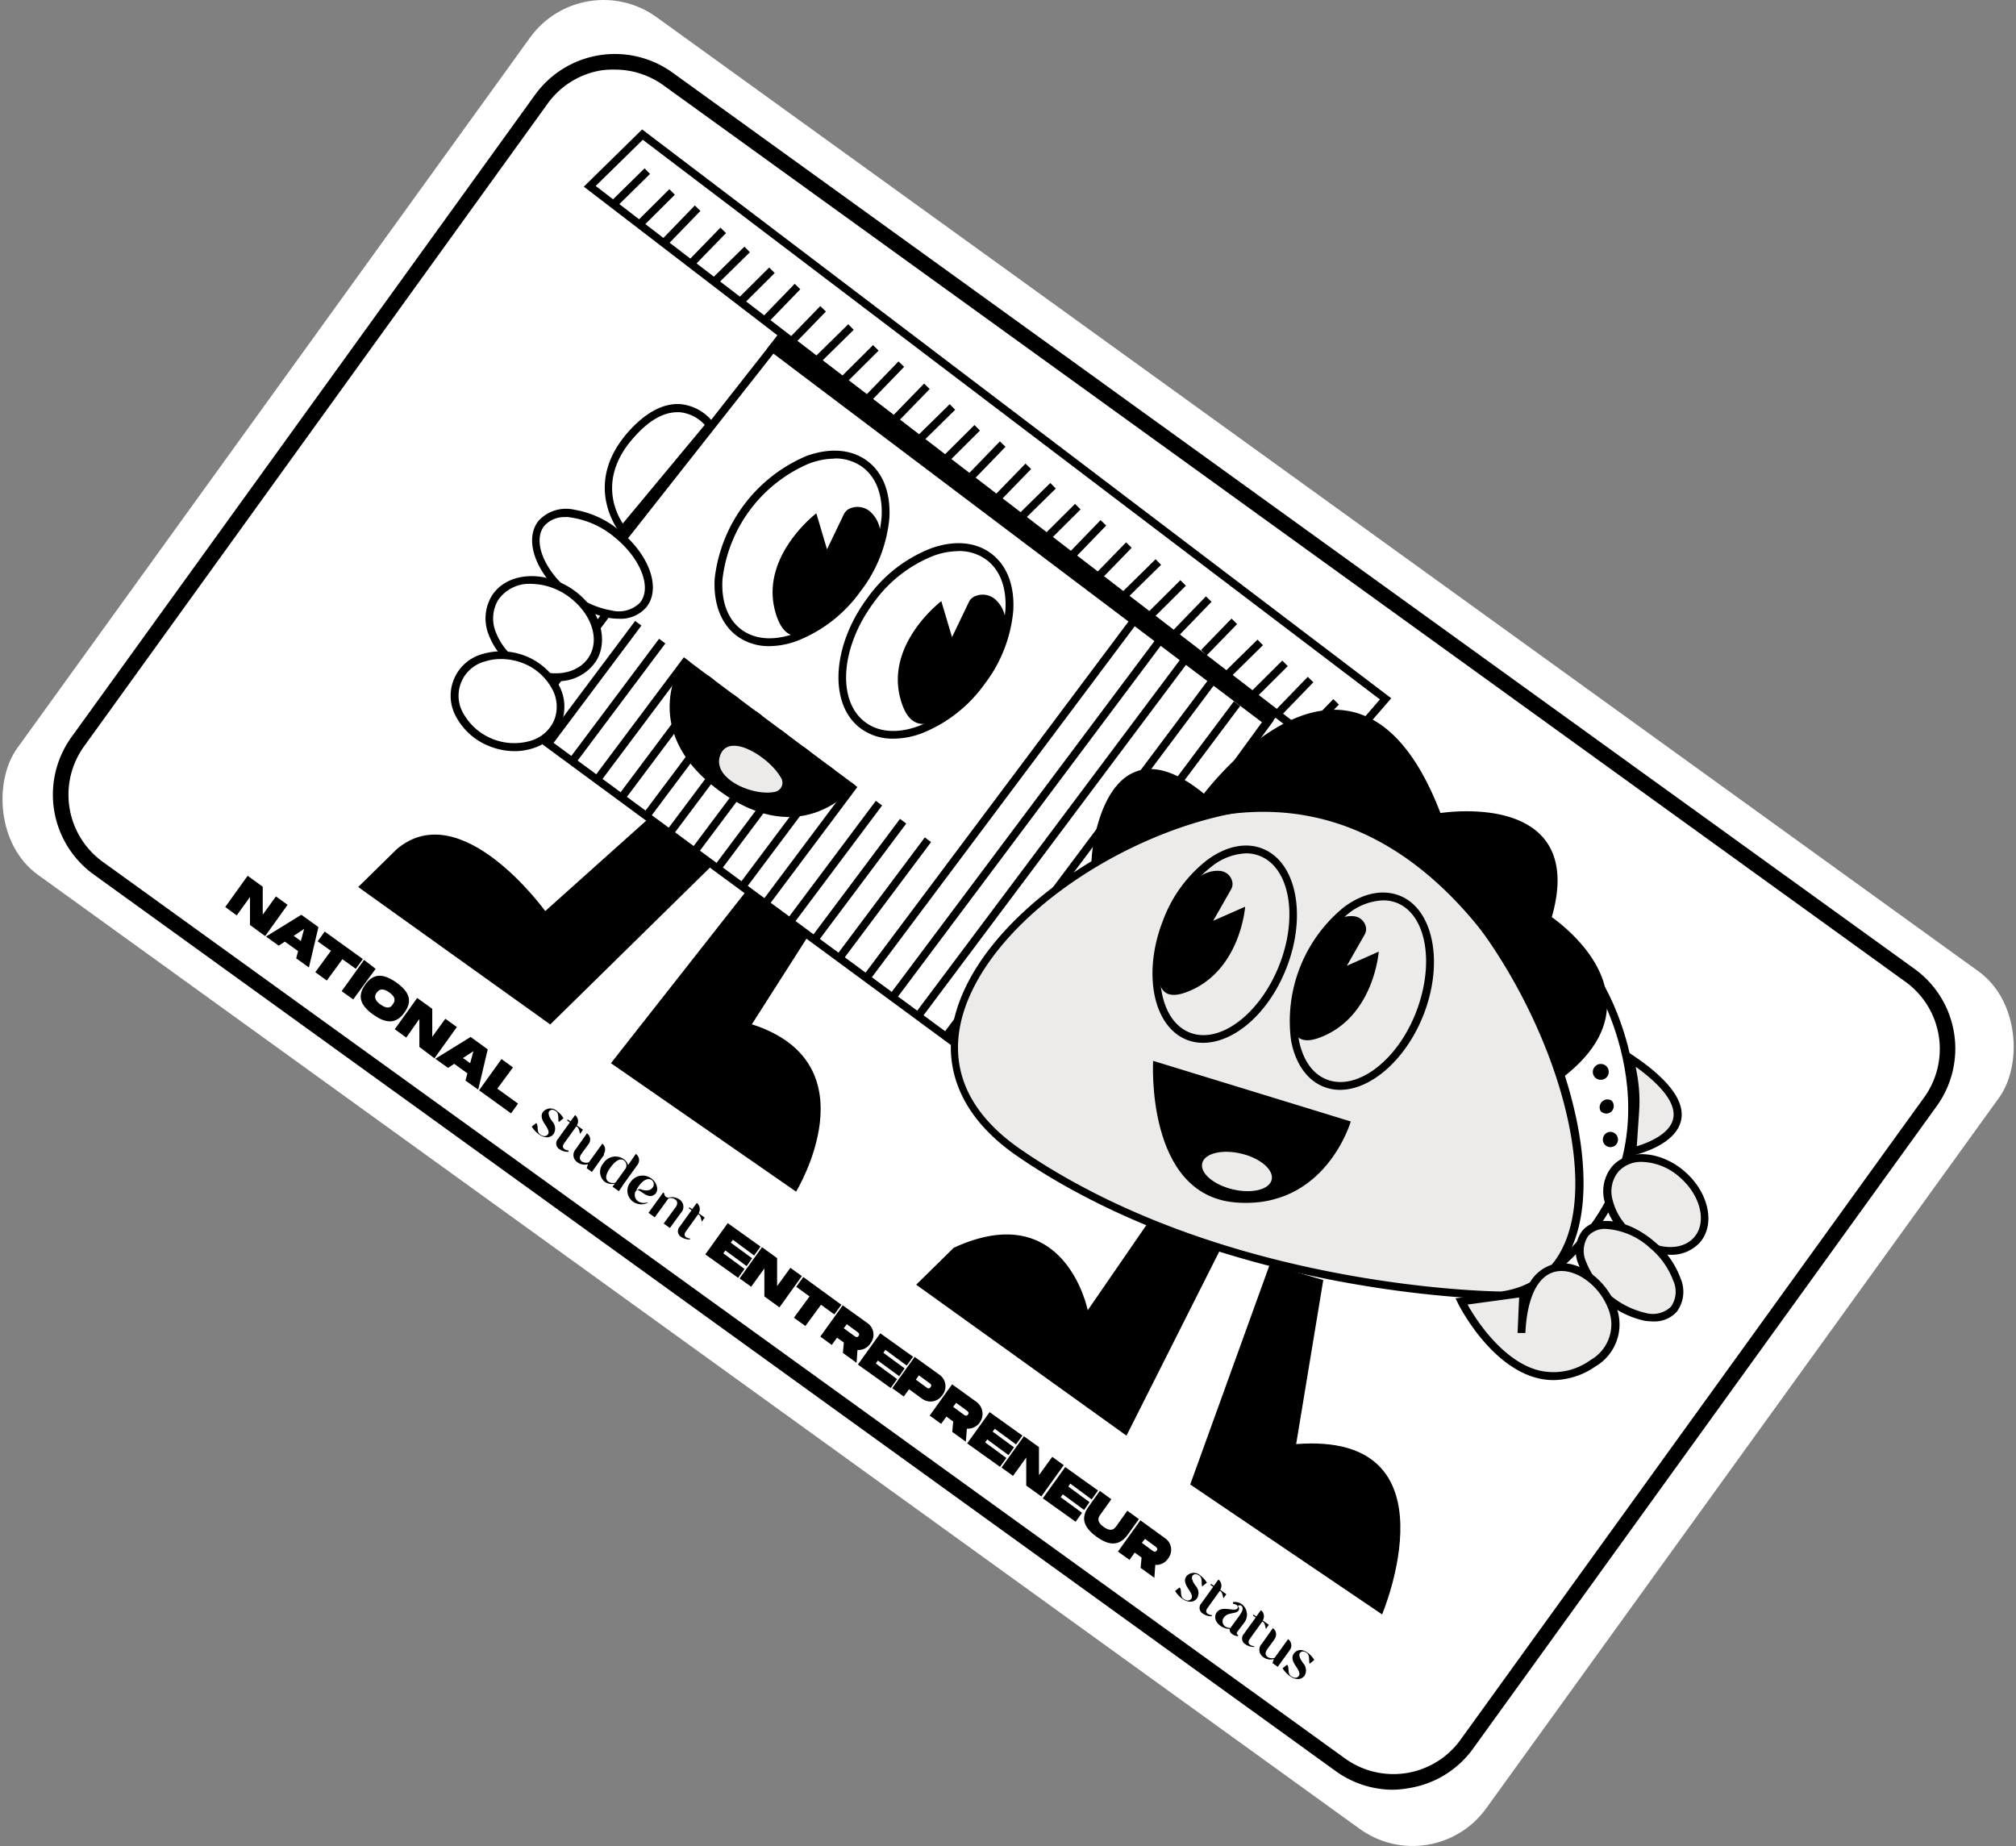 <svg xmlns="http://www.w3.org/2000/svg" viewBox="0 0 258.05 236.27"><rect x="0" y="0" width="258.05" height="236.27" fill="#808080" stroke="none"/><defs><style>.cls-1{fill:#fff;}.cls-2{fill:#edebea;}</style></defs><g id="Calque_2" data-name="Calque 2"><g id="Etiquette_3" data-name="Etiquette 3"><rect id="Rectangle" class="cls-1" x="13.09" y="50.46" width="231.88" height="135.35" rx="11.6" transform="translate(93.55 -53.17) rotate(35.82)"/><path d="M36.81,115.81l-2.87,4L32,118.39l0-3.58-1.7,2.35-1.47-1.07,2.87-4,1.93,1.4,0,3.58,1.69-2.34Z"/><path d="M38.16,121.74l-1.7-1.22-.78.52-1.63-1.17,4.52-2.79,2.19,1.58-1.22,5.17-1.63-1.18Zm.35-1.3.42-1.55-1.34.89Z"/><path d="M45.54,124l-1.71-1.23-2,2.73-1.47-1.07,2-2.73-1.7-1.22.9-1.25,4.89,3.52Z"/><path d="M45.21,127.92l-1.48-1.06,2.87-4L48.08,124Z"/><path d="M46.76,126c1-1.38,2.22-1.5,4-.23s2,2.46,1,3.84-2.24,1.5-4,.24S45.76,127.4,46.76,126Zm3.52,2.54c.3-.41.43-.89-.45-1.52s-1.29-.37-1.59,0-.43.91.44,1.53S50,129,50.28,128.55Z"/><path d="M58.48,131.45l-2.87,4L53.68,134l0-3.58L52,132.8l-1.47-1.07,2.87-4,1.93,1.39,0,3.58L57,130.39Z"/><path d="M59.83,137.38l-1.69-1.22-.79.52-1.63-1.17,4.52-2.79,2.19,1.59-1.22,5.16-1.63-1.17Zm.35-1.3.42-1.54-1.34.88Z"/><path d="M66.31,141.25l-.9,1.25-4.09-2.95,2.87-4,1.47,1.07-2,2.72Z"/><path d="M70.88,145.11c-.36.51-1.08.66-1.89.08a3.54,3.54,0,0,1-.93-1l.58-.45c.33.33,0,1.12.49,1.45s.78.26,1,0,0-.69-.24-1.07l-.16-.25c-.23-.36-.63-1-.22-1.56a1.23,1.23,0,0,1,1.81-.08,3,3,0,0,1,.81.9l-.6.48c-.14-.26.07-1.06-.35-1.37s-.72-.21-.89,0,0,.7.25,1.07l.17.24A1.34,1.34,0,0,1,70.88,145.11Z"/><path d="M72.76,147.43a1.91,1.91,0,0,1-1.11-.32.86.86,0,0,1-.22-1.35l1.51-2.1-.36-.26.09-.12.35.25h0l.57-.78h0l.06,0a1,1,0,0,1,.33.6,1,1,0,0,1-.14.69s0,0,0,0h0l.78.56-.37.53h0c-.13-.51-.16-.76-.41-.93l-.06-.05-1.54,2.14c-.1.14-.37.5,0,.78a1.21,1.21,0,0,0,.54.18Z"/><path d="M77.3,147.84,75.76,150l-.66-.48.16-.52h0a1.54,1.54,0,0,1-1.33-.22,1.62,1.62,0,0,1-.37-.37,1.13,1.13,0,0,1,.16-1.36l1.41-2h0l.06.05a1,1,0,0,1,.34.59,1,1,0,0,1-.15.69s0,0,0,0v0l-.16.21-.73,1c-.15.21-.52.72,0,1.08a1.09,1.09,0,0,0,.88.1h0l1.73-2.39,0,0a.92.92,0,0,1,.34.59.94.94,0,0,1-.14.69v0Z"/><path d="M79.21,152.46l-.81-.58.3-.39a1.56,1.56,0,0,1-1.28-.22,1.65,1.65,0,0,1-.19-2.38,1.83,1.83,0,0,1,2.61-.53,1.39,1.39,0,0,1,.55.76h0l1-1.43a1,1,0,0,1,.41.71,1,1,0,0,1-.19.67l-1.53,2.13-.25.34C79.67,151.8,79.39,152.22,79.21,152.46Zm.89-2.93v0a.83.83,0,0,0-.22-1c-.46-.34-1.1,0-1.76.92s-.66,1.49-.24,1.79a1,1,0,0,0,.9.12Z"/><path d="M81.42,152.44a.45.45,0,0,0-.15.21.36.36,0,0,1,0,.09v0h0a1,1,0,0,0,.38,1,1.37,1.37,0,0,0,1.23.14l0,.08a1.83,1.83,0,0,1-1.84-.15,1.72,1.72,0,0,1-.33-2.51,1.85,1.85,0,0,1,2.27-.69,1.8,1.8,0,0,1,.4.23l0,0a1.92,1.92,0,0,1,.48.5l.09.16c.32.65.19,1.24-.33,1.49-.73.37-1.45-.49-1.92-.66h0a.43.43,0,0,0-.19,0h0l-.07,0Zm.48-.24H82a1.6,1.6,0,0,0,1.2.08.76.76,0,0,0,.24-.18.68.68,0,0,0,0-1.05h0l0,0h0a.68.68,0,0,0-.26-.12c-.42-.1-.93.21-1.42.88a3.08,3.08,0,0,0-.27.44l0,.08,0,.08A.51.51,0,0,1,81.9,152.2Z"/><path d="M87.17,155.22l-1.42,1.95-.8-.57,1.47-2c.15-.2.51-.72,0-1.08a1,1,0,0,0-.85-.15l-1.76,2.44-.8-.58,1.87-2.6.15.11a.51.51,0,0,0,.61.53,1.6,1.6,0,0,1,1.32.25A1.11,1.11,0,0,1,87.17,155.22Z"/><path d="M88.29,158.64a1.85,1.85,0,0,1-1.11-.33A.86.86,0,0,1,87,157l1.52-2.1-.36-.26.09-.12.35.25h0l.57-.78h0l.06,0a1,1,0,0,1,.33.6,1,1,0,0,1-.14.69l0,0h0l.78.56-.37.53h0c-.13-.51-.16-.76-.41-.94l-.06,0-1.54,2.14c-.1.13-.37.5,0,.78a1.21,1.21,0,0,0,.54.18Z"/><path d="M93.81,158.68l-.27.37,2.73,2-.7,1-2.72-2-.27.36,2.72,2-.82,1.14-4.2-3,2.87-4,4.2,3-.82,1.14Z"/><path d="M102.64,163.33l-2.87,4-1.93-1.4,0-3.58-1.69,2.34-1.48-1.06,2.87-4,1.93,1.4,0,3.58,1.7-2.34Z"/><path d="M106.79,168.23l-1.7-1.23-2,2.72-1.47-1.06,2-2.73-1.7-1.23.9-1.25L107.7,167Z"/><path d="M109.76,172.78l-.12,1.65-1.75-1.27.12-1.33-.87-.62-.67.93L105,171.07l2.87-4,3.13,2.25a1.8,1.8,0,0,1,.42,2.62A1.82,1.82,0,0,1,109.76,172.78ZM108,170l1.37,1c.15.11.33.24.52,0s0-.41-.13-.51l-1.36-1Z"/><path d="M113.33,172.77l-.26.37,2.72,2-.69,1-2.73-2-.27.37,2.73,2-.82,1.14-4.2-3,2.87-4,4.2,3-.82,1.13Z"/><path d="M120.59,178.6A1.8,1.8,0,0,1,118,179l-1.64-1.19-.68.93-1.47-1.07,2.87-4,3.12,2.25A1.8,1.8,0,0,1,120.59,178.6Zm-1.47-1.07c.19-.27,0-.4-.14-.5l-1.36-1-.39.55,1.36,1C118.74,177.68,118.92,177.81,119.12,177.53Z"/><path d="M123.76,182.88l-.13,1.65-1.74-1.26.12-1.33-.87-.63-.67.93L119,181.18l2.87-4,3.12,2.25a1.9,1.9,0,0,1-1.22,3.43ZM122,180.06l1.36,1c.15.11.33.24.53,0s0-.4-.13-.51l-1.37-1Z"/><path d="M127.33,182.87l-.27.37,2.73,2-.7,1-2.72-2-.27.37,2.72,2-.82,1.13-4.2-3,2.87-4,4.2,3-.82,1.13Z"/><path d="M136.16,187.53l-2.87,4-1.93-1.39,0-3.59-1.69,2.35-1.48-1.07,2.87-4,1.93,1.39,0,3.59,1.7-2.35Z"/><path d="M137,189.89l-.26.37,2.72,2-.69,1-2.73-2-.27.37,2.73,2-.82,1.14-4.2-3,2.87-4,4.2,3-.82,1.14Z"/><path d="M140.35,196.68c-1.75-1.27-2-2.47-1-3.86l1.43-2,1.47,1.07-1.43,2c-.3.43-.42.91.45,1.54s1.3.35,1.6-.07l1.43-2,1.48,1.07-1.43,2C143.33,197.81,142.09,197.94,140.35,196.68Z"/><path d="M147.88,200.29l-.12,1.65L146,200.68l.12-1.33-.87-.63-.67.93-1.48-1.06,2.87-4,3.12,2.26a1.79,1.79,0,0,1,.43,2.62A1.81,1.81,0,0,1,147.88,200.29Zm-1.72-2.82,1.36,1c.15.11.33.24.53,0s0-.4-.13-.51l-1.36-1Z"/><path d="M153.23,204.56c-.36.5-1.08.65-1.89.07a3.54,3.54,0,0,1-.93-1l.58-.45c.33.33,0,1.12.49,1.45s.78.26,1,0,0-.69-.24-1.07l-.16-.25c-.23-.36-.63-1-.22-1.56a1.23,1.23,0,0,1,1.81-.08,3,3,0,0,1,.81.9l-.6.48c-.14-.26.08-1.06-.35-1.37s-.72-.21-.89,0,0,.7.25,1.07l.17.24A1.35,1.35,0,0,1,153.23,204.56Z"/><path d="M155.11,206.87a1.91,1.91,0,0,1-1.11-.32.86.86,0,0,1-.22-1.35l1.51-2.1-.36-.26.09-.12.35.25h0l.57-.78h0l.06,0a1,1,0,0,1,.33.6,1,1,0,0,1-.14.69l0,0h0l.78.56-.37.53h0c-.13-.51-.16-.76-.41-.94l-.06,0-1.54,2.14c-.1.13-.37.5,0,.78a1.21,1.21,0,0,0,.54.18Z"/><path d="M158.46,209.41l0,0a1.32,1.32,0,0,1-.73-.26.65.65,0,0,1-.32-.66,2,2,0,0,1-1.18-.39c-.69-.5-.88-1.19-.48-1.74.68-.94,2.3,0,2.64-.5a.23.23,0,0,0,0-.3h0a.1.1,0,0,0,0-.05h0a.7.7,0,0,0-.18-.13.85.85,0,0,0-.38-.1v-.22a1.47,1.47,0,0,1,1.29.41,1.68,1.68,0,0,1,.14,2.22h0l-.76,1c-.2.26-.31.41,0,.6A.52.52,0,0,0,158.46,209.41Zm-1-1h0l1-1.36,0,0,0,0c.51-.71.8-1.18.46-1.5-.14-.13-.31-.1-.5,0a.43.43,0,0,1,.11.59c-.35.48-1.35.17-1.86.87a.8.8,0,0,0,.22,1.2A1.16,1.16,0,0,0,157.44,208.36Z"/><path d="M160.55,210.79a1.77,1.77,0,0,1-1.11-.32.86.86,0,0,1-.23-1.34l1.52-2.1-.36-.27.08-.11.36.25h0l.56-.78h0l.07,0a1,1,0,0,1,.33.59,1,1,0,0,1-.14.69l0,0h0v0l.78.56-.37.53h0c-.13-.52-.16-.76-.41-.94l-.06,0L160,209.73c-.09.14-.36.51,0,.78a1,1,0,0,0,.54.18Z"/><path d="M165.09,211.2l-1.54,2.14-.67-.48.17-.52h0a1.53,1.53,0,0,1-1.32-.22,1.47,1.47,0,0,1-.37-.38,1.12,1.12,0,0,1,.16-1.36l1.41-2h0l.06.05a1,1,0,0,1,.2,1.29l0,0v0L163,210l-.73,1c-.15.21-.52.72,0,1.09a1.09,1.09,0,0,0,.88.1h0l1.73-2.4.06.05a1,1,0,0,1,.34.6,1,1,0,0,1-.14.69l0,0Z"/><path d="M167,214.45c-.37.51-1.09.66-1.9.07a3.41,3.41,0,0,1-.93-1l.58-.45c.33.32,0,1.12.49,1.45s.78.26,1,0,0-.69-.24-1.07l-.17-.26c-.23-.35-.63-1-.21-1.55s1.05-.62,1.8-.08a3,3,0,0,1,.81.9l-.59.48c-.15-.26.07-1.06-.36-1.37s-.71-.21-.89,0,0,.7.25,1.06l.17.25A1.36,1.36,0,0,1,167,214.45Z"/><g id="Personnages"><polygon points="98.87 44.57 162.25 92.36 163.07 91.25 100.2 42.82 98.87 44.57"/><path d="M162.36,93.07,98.17,44.66l1.94-2.55,63.66,49.05ZM99.57,44.47l62.58,47.19.23-.31L100.3,43.52Z"/><path d="M82.93,104.84,69.79,116.61s-10.74-14.91-19-7.93l-4.94,4.85,24.58,17.59,20.66-20.29Z"/><path d="M95.36,114.25,78.2,136.08l23.7,16.44s10-16.38-5.66-21.42l7.1-11.13Z"/><polygon class="cls-1" points="98.87 44.57 63.16 90.03 128.74 138.32 162.25 92.36 98.87 44.57"/><path d="M128.84,139,62.45,90.13,98.78,43.87,163,92.26Zm-65-49.09,64.76,47.69,32.93-45.16L99,45.26Z"/><rect x="99.52" y="101.97" width="56.74" height="1" transform="translate(-30.79 143.43) rotate(-53.17)"/><rect x="102.86" y="104.46" width="56.74" height="1" transform="translate(-31.45 147.1) rotate(-53.17)"/><rect x="106.1" y="106.89" width="56.74" height="1" transform="translate(-32.09 150.66) rotate(-53.17)"/><rect x="109.93" y="109.17" width="56.74" height="1" transform="translate(-32.38 154.64) rotate(-53.17)"/><rect x="112.96" y="112.25" width="56.74" height="1" transform="translate(-33.63 158.3) rotate(-53.17)"/><rect x="103.5" y="114.61" width="19.1" height="1" transform="translate(-46.85 136.61) rotate(-53.17)"/><rect x="100.33" y="112.24" width="19.1" height="1" transform="translate(-46.23 133.12) rotate(-53.17)"/><rect x="97.24" y="109.93" width="19.1" height="1" transform="translate(-45.62 129.72) rotate(-53.17)"/><rect x="94.07" y="107.56" width="19.1" height="1" transform="translate(-44.99 126.24) rotate(-53.17)"/><rect x="91.14" y="105.38" width="19.1" height="1" transform="translate(-44.41 123.02) rotate(-53.17)"/><rect x="87.97" y="103.01" width="19.1" height="1" transform="translate(-43.78 119.53) rotate(-53.17)"/><rect x="85.06" y="100.83" width="19.1" height="1" transform="translate(-43.21 116.33) rotate(-53.17)"/><rect x="81.89" y="98.46" width="19.1" height="1" transform="translate(-42.58 112.84) rotate(-53.17)"/><rect x="78.93" y="96.25" width="19.1" height="1" transform="translate(-42 109.59) rotate(-53.17)"/><rect x="75.76" y="93.88" width="19.1" height="1" transform="translate(-41.37 106.1) rotate(-53.17)"/><rect x="72.66" y="91.56" width="19.1" height="1" transform="translate(-40.76 102.69) rotate(-53.17)"/><rect x="69.49" y="89.19" width="19.1" height="1" transform="translate(-40.13 99.2) rotate(-53.17)"/><rect x="66.42" y="86.9" width="19.1" height="1" transform="translate(-39.52 95.83) rotate(-53.17)"/><rect x="63.25" y="84.53" width="19.1" height="1" transform="translate(-38.9 92.34) rotate(-53.17)"/><ellipse class="cls-1" cx="75.8" cy="72.18" rx="4.99" ry="8.34" transform="translate(-27.93 86.14) rotate(-51.26)"/><path d="M79.16,79.19a7.57,7.57,0,0,1-1-.07,12.28,12.28,0,0,1-5.76-2.66c-3.86-3.1-5.38-7.41-3.46-9.81a4.76,4.76,0,0,1,4.58-1.41,12.16,12.16,0,0,1,5.76,2.65c3.86,3.11,5.38,7.42,3.46,9.82A4.35,4.35,0,0,1,79.16,79.19Zm-6.72-13a3.4,3.4,0,0,0-2.76,1.11C68.13,69.2,69.62,73,73,75.68a11.17,11.17,0,0,0,5.27,2.45,3.84,3.84,0,0,0,3.66-1c1.55-1.93.06-5.7-3.31-8.41a11.24,11.24,0,0,0-5.27-2.44A7.09,7.09,0,0,0,72.44,66.16Z"/><ellipse class="cls-1" cx="69.59" cy="80.46" rx="5.71" ry="7.36" transform="translate(-35.62 96.22) rotate(-57.66)"/><path d="M71.14,87.18a9.19,9.19,0,0,1-4.87-1.47,9,9,0,0,1-3.71-4.45,5.61,5.61,0,0,1,.39-5c1.83-2.9,6.3-3.36,10-1.05s5.15,6.56,3.32,9.45h0A5.83,5.83,0,0,1,71.14,87.18ZM68,74.73a4.83,4.83,0,0,0-4.23,2.06,4.63,4.63,0,0,0-.3,4.13,8,8,0,0,0,3.3,3.94c3.2,2,7,1.7,8.58-.73s.19-6-3-8.07A8.25,8.25,0,0,0,68,74.73Z"/><ellipse class="cls-1" cx="64.97" cy="89.74" rx="5.71" ry="6.93" transform="translate(-42.39 117.1) rotate(-68.39)"/><path d="M65.86,96.14a8.69,8.69,0,0,1-3.18-.62,8.22,8.22,0,0,1-4.19-3.59,5.54,5.54,0,0,1,3.26-8.22,8.47,8.47,0,0,1,9.7,3.84,5.71,5.71,0,0,1,.42,4.93h0a5.72,5.72,0,0,1-3.68,3.3A7.57,7.57,0,0,1,65.86,96.14ZM64.08,84.35a6.51,6.51,0,0,0-2,.31,4.53,4.53,0,0,0-2.69,6.79,7.48,7.48,0,0,0,8.51,3.37,4.71,4.71,0,0,0,3.06-2.71h0A4.71,4.71,0,0,0,70.57,88a7.2,7.2,0,0,0-3.68-3.14A7.74,7.74,0,0,0,64.08,84.35Z"/><path class="cls-1" d="M90.86,54.38,79.69,67.82s-4.82-5.69,1.22-12.3S90.86,54.38,90.86,54.38Z"/><path d="M79.7,68.6l-.39-.46c0-.06-5-6.1,1.23-13,2.19-2.4,4.38-3.54,6.51-3.42a6,6,0,0,1,4.22,2.32l.22.32Zm7-15.84c-1.74,0-3.57,1-5.45,3.1C76.54,61,78.76,65.55,79.72,67L90.21,54.38A5,5,0,0,0,87,52.76Z"/><path d="M109.46,100.5,87.57,84.18s-6.36,9,4.46,17S109.46,100.5,109.46,100.5Z"/><path class="cls-2" d="M99.18,101.35a1.19,1.19,0,0,0,.73-1.89c-1.49-2.6-6.82-5.95-7.78-2.61C91.3,99.74,96.43,101.94,99.18,101.35Z"/><path d="M98.48,82.7a6.9,6.9,0,0,1-4.18-1.32c-2-1.51-3-4.11-2.82-7.32a19.42,19.42,0,0,1,11.73-15.69c3-1.1,5.79-.88,7.81.63s3,4.1,2.82,7.31a18.13,18.13,0,0,1-3.74,9.44h0a18.1,18.1,0,0,1-8,6.25A10.49,10.49,0,0,1,98.48,82.7Zm8.35-24a9.54,9.54,0,0,0-3.27.63A18.41,18.41,0,0,0,92.48,74.13c-.18,2.85.67,5.14,2.41,6.44s4.18,1.48,6.87.5a17.25,17.25,0,0,0,7.54-5.92h0a17.2,17.2,0,0,0,3.54-8.91c.18-2.85-.68-5.14-2.42-6.44A5.84,5.84,0,0,0,106.83,58.68Z"/><path d="M114.34,94.54a6.84,6.84,0,0,1-4.19-1.32c-4.1-3.06-3.69-10.57.92-16.74a18.05,18.05,0,0,1,8-6.26c3-1.11,5.79-.89,7.81.63s3,4.1,2.82,7.31A18.09,18.09,0,0,1,126,87.59h0a18.05,18.05,0,0,1-8,6.26A10.37,10.37,0,0,1,114.34,94.54Zm8.34-24a9.35,9.35,0,0,0-3.27.63,17.15,17.15,0,0,0-7.54,5.91c-4.28,5.73-4.78,12.62-1.12,15.35,1.74,1.31,4.18,1.48,6.86.49A17.05,17.05,0,0,0,125.15,87h0a17.05,17.05,0,0,0,3.54-8.9c.18-2.85-.67-5.14-2.41-6.44A5.89,5.89,0,0,0,122.68,70.53Z"/><path d="M108,65.85l-2.14,4.46-1.37-4.61s-7.77,5.88-5,13.38,11.5-5.46,11.5-5.46,3.62-5.21.38-8.15A2.48,2.48,0,0,0,109,65,1.58,1.58,0,0,0,108,65.85Z"/><path d="M124,77.09l-2.14,4.46-1.37-4.61s-7.77,5.87-4.95,13.38S127,84.86,127,84.86s3.62-5.21.39-8.15a2.46,2.46,0,0,0-2.46-.45A1.55,1.55,0,0,0,124,77.09Z"/><polygon class="cls-1" points="177.35 89.45 170.8 97.02 75.49 23.85 82.23 17.23 177.35 89.45"/><path d="M170.87,97.7,74.73,23.89l7.46-7.32.35.26,95.54,72.54ZM76.25,23.8l94.48,72.53,5.9-6.81L82.28,17.89Z"/><rect x="77.89" y="23.44" width="5.8" height="1" transform="translate(6.39 63.5) rotate(-44.51)"/><rect x="80.98" y="26.14" width="5.9" height="1" transform="translate(5.64 66.94) rotate(-44.84)"/><rect x="84.02" y="28.38" width="6.23" height="1" transform="translate(5.79 71.43) rotate(-45.95)"/><rect x="87.82" y="30.99" width="5.6" height="1" transform="translate(4.89 74.55) rotate(-45.83)"/><rect x="90.67" y="33.47" width="5.8" height="1" transform="translate(3.01 75.3) rotate(-44.49)"/><rect x="93.77" y="36.17" width="5.9" height="1" transform="translate(2.28 78.87) rotate(-44.84)"/><rect x="96.8" y="38.41" width="6.23" height="1" transform="translate(2.48 83.67) rotate(-45.95)"/><rect x="100.6" y="41.03" width="5.6" height="1" transform="translate(1.57 86.76) rotate(-45.83)"/><rect x="103.96" y="43.4" width="5.8" height="1" transform="translate(-0.14 87.46) rotate(-44.49)"/><rect x="107.06" y="46.1" width="5.9" height="1" transform="translate(-0.85 91.13) rotate(-44.84)"/><rect x="110.09" y="48.34" width="6.23" height="1" transform="translate(-0.61 96.25) rotate(-45.95)"/><rect x="113.89" y="50.95" width="5.6" height="1" transform="translate(-1.52 99.3) rotate(-45.83)"/><rect x="116.95" y="53.63" width="5.8" height="1" transform="translate(-3.57 99.54) rotate(-44.51)"/><rect x="120.04" y="56.33" width="5.9" height="1" transform="translate(-4.29 103.26) rotate(-44.84)"/><rect x="123.07" y="58.57" width="6.23" height="1" transform="translate(-4.01 108.7) rotate(-45.95)"/><rect x="126.87" y="61.19" width="5.6" height="1" transform="translate(-4.93 111.72) rotate(-45.83)"/><rect x="129.82" y="63.72" width="5.8" height="1" transform="translate(-6.96 111.4) rotate(-44.49)"/><rect x="132.92" y="66.42" width="5.9" height="1" transform="translate(-7.66 115.28) rotate(-44.84)"/><rect x="135.95" y="68.66" width="6.23" height="1" transform="translate(-7.33 121.02) rotate(-45.95)"/><rect x="139.75" y="71.27" width="5.6" height="1" transform="translate(-8.26 124.01) rotate(-45.83)"/><rect x="143.31" y="73.48" width="5.8" height="1" transform="translate(-9.93 123.71) rotate(-44.51)"/><rect x="146.4" y="76.18" width="5.9" height="1" transform="translate(-10.62 127.63) rotate(-44.84)"/><rect x="149.44" y="78.42" width="6.23" height="1" transform="translate(-10.24 133.69) rotate(-45.95)"/><rect x="153.24" y="81.04" width="5.6" height="1" transform="translate(-11.17 136.64) rotate(-45.83)"/><rect x="156.35" y="83.77" width="5.8" height="1" transform="translate(-13.4 135.8) rotate(-44.51)"/><rect x="159.44" y="86.47" width="5.9" height="1" transform="translate(-14.08 139.82) rotate(-44.84)"/><rect x="162.47" y="88.71" width="6.23" height="1" transform="translate(-13.66 146.2) rotate(-45.95)"/><rect x="166.27" y="91.33" width="5.6" height="1" transform="translate(-14.6 149.12) rotate(-45.83)"/><path d="M156.45,159.42l-9-3.66-8.22,11.94s-2.87-14.57-17.15-8l-4.81,4.73,26.92,19.32Z"/><path d="M169.38,163.83l-6.85-2L152.35,190l24.56,16.63s9.89-23.42-11-21.8Z"/><path class="cls-2" d="M192.21,165.8s-35.2,0-61.75-18.21,16.67-49.83,40.37-44S215,162.48,192.21,165.8Z"/><path d="M192.25,166.3h0c-.35,0-35.66-.24-62-18.3-8.07-5.52-10.53-13-6.92-21.07C130,112,155.37,99.27,171,103.11c17,4.2,32.52,32,31.66,49.75-.38,7.75-4,12.52-10.33,13.44Zm-27.51-62.89c-15,0-34.82,11.11-40.56,23.93-2.4,5.35-3.21,13.14,6.57,19.84,25.73,17.62,60.12,18.11,61.42,18.12,7.35-1.09,9.19-7.39,9.44-12.49.83-17-14.59-44.7-30.9-48.72A24.93,24.93,0,0,0,164.74,103.41Z"/><path d="M172.9,143.54l-25.3-7.76s-1,17.16,10.52,18.12S172.9,143.54,172.9,143.54Z"/><ellipse class="cls-2" cx="158.33" cy="149.94" rx="2.35" ry="4.57" transform="translate(-24.22 269.21) rotate(-76.6)"/><ellipse class="cls-2" cx="156.78" cy="120.85" rx="12.66" ry="7.97" transform="translate(-13.53 221.75) rotate(-68.27)"/><path d="M154,133.47a5.59,5.59,0,0,1-2.1-.39c-4.34-1.73-5.68-8.62-3-15.36a17.44,17.44,0,0,1,5.65-7.67c2.42-1.77,4.94-2.28,7.08-1.42,4.34,1.73,5.68,8.62,3,15.36h0C162.38,129.68,158,133.47,154,133.47Zm5.5-24.25a7.53,7.53,0,0,0-4.35,1.64,16.43,16.43,0,0,0-5.32,7.23c-2.48,6.23-1.39,12.53,2.44,14.06s8.95-2.31,11.44-8.53,1.39-12.54-2.44-14.06A4.61,4.61,0,0,0,159.51,109.22Z"/><ellipse class="cls-2" cx="174.3" cy="126.87" rx="12.66" ry="7.97" transform="translate(-8.08 241.81) rotate(-68.27)"/><path d="M171.53,139.49a5.65,5.65,0,0,1-2.11-.4c-2.14-.85-3.62-3-4.16-5.9a18.82,18.82,0,0,1,6.82-17.13c2.43-1.77,4.95-2.27,7.09-1.42,4.33,1.73,5.68,8.62,3,15.36h0C179.89,135.69,175.46,139.49,171.53,139.49Zm5.5-24.25a7.54,7.54,0,0,0-4.36,1.63A17.84,17.84,0,0,0,166.24,133c.48,2.6,1.74,4.43,3.55,5.15,3.83,1.53,9-2.3,11.44-8.53s1.39-12.53-2.43-14.06A4.8,4.8,0,0,0,177,115.24Z"/><path d="M157.57,113.85l-2.28,4,4.09-1.8s-.6,8.38-7.55,10.95-1.51-10.53-1.51-10.53,2.12-5.34,5.87-5a1.76,1.76,0,0,1,1.53,1.32A1.38,1.38,0,0,1,157.57,113.85Z"/><path d="M174.68,119.61l-2.28,4,4.08-1.81s-.6,8.39-7.55,11-1.5-10.53-1.5-10.53,2.11-5.34,5.87-5a1.74,1.74,0,0,1,1.52,1.32A1.37,1.37,0,0,1,174.68,119.61Z"/><path d="M140.25,109.68s1.44-18.05,13.93-7.38c0,0,19.2-26.14,29.88,2.32,0,0,18.91-3.33,14,13,0,0,14.48,9.48,2.24,19.49C200.29,137.07,182.82,86,140.25,109.68Z"/><path d="M200.05,137.91l-.23-.68c-.08-.24-8.45-24.14-27.09-31.29-9.72-3.73-20.56-2.32-32.23,4.18l-.82.45.07-.93c0-.36.76-8.86,5.48-10.82,2.43-1,5.41-.07,8.87,2.76,1.71-2.19,9.74-11.8,18.11-10.64,5,.69,9.09,5.1,12.17,13.12,1.87-.26,9.43-1,13.07,3.06,2.07,2.33,2.47,5.78,1.18,10.26,1.38,1,6.77,5.14,7.06,10.68.18,3.33-1.53,6.49-5.08,9.39Zm-38.36-35a31.44,31.44,0,0,1,11.4,2.11c17.28,6.63,25.89,27.2,27.42,31.21,2.93-2.55,4.33-5.28,4.19-8.1-.3-5.71-6.86-10.07-6.92-10.12l-.31-.2.1-.36c1.3-4.29,1-7.54-.86-9.65-3.71-4.18-12.48-2.7-12.57-2.68l-.41.07-.14-.39c-3-7.89-6.84-12.22-11.52-12.86-8.65-1.19-17.4,10.55-17.48,10.67l-.32.43-.41-.35c-3.32-2.83-6.1-3.82-8.25-2.93-3.3,1.36-4.42,6.81-4.74,9C148.14,104.86,155.11,102.9,161.69,102.9Z"/><path d="M198.51,163.42l-.62-.78c18.75-14.95,6.76-35.7,6.63-35.9l.86-.51C205.51,126.44,218,147.92,198.51,163.42Z"/><path class="cls-2" d="M209,147.35s13.14-2.88-.28-11.9l.4,2.37a18.38,18.38,0,0,1,.22,4.38Z"/><path d="M208.43,148l.38-5.81a18,18,0,0,0-.21-4.27l-.6-3.51,1,.65c4.57,3.07,6.65,5.84,6.2,8.24-.64,3.33-5.87,4.51-6.09,4.56Zm.95-11.44.21,1.2a19.34,19.34,0,0,1,.22,4.5l-.3,4.45c1.34-.41,4.28-1.52,4.67-3.6C214.52,141.31,212.87,139.06,209.38,136.54Z"/><ellipse class="cls-2" cx="211.95" cy="154.16" rx="5.11" ry="6.91" transform="translate(-43.17 214.2) rotate(-49.27)"/><path d="M213.76,160.6a8.56,8.56,0,0,1-5.47-2.19,8.7,8.7,0,0,1-2.89-4.59,5,5,0,0,1,.93-4.5c2-2.34,6.18-2.08,9.28.59s4,6.74,2,9.09h0A4.92,4.92,0,0,1,213.76,160.6Zm-3.62-11.89a3.9,3.9,0,0,0-3,1.27,4,4,0,0,0-.72,3.62,7.74,7.74,0,0,0,2.57,4.05c2.68,2.31,6.21,2.62,7.87.7s.82-5.37-1.86-7.68A7.59,7.59,0,0,0,210.14,148.71Z"/><ellipse class="cls-2" cx="208.58" cy="162.71" rx="4.45" ry="7.46" transform="translate(-50.81 214.62) rotate(-49.27)"/><path d="M211.59,169.13a6.71,6.71,0,0,1-1.15-.1,11.85,11.85,0,0,1-8.39-7.22,4.31,4.31,0,0,1,.5-4.3c1.81-2.11,5.88-1.47,9.26,1.44a11,11,0,0,1,3.3,4.66,4.3,4.3,0,0,1-.49,4.29A3.85,3.85,0,0,1,211.59,169.13Zm-6-11.84a2.89,2.89,0,0,0-2.27.87,3.39,3.39,0,0,0-.3,3.33,10.83,10.83,0,0,0,7.61,6.55,3.36,3.36,0,0,0,3.25-.79h0a3.36,3.36,0,0,0,.3-3.33,10,10,0,0,0-3-4.21A9.22,9.22,0,0,0,205.57,157.29Z"/><path class="cls-2" d="M187.05,166.58s7.12,14.31,16.85,7.91-8.25-21.9-9.12-3.9l.23-5.15Z"/><path d="M198.85,176.64a8.55,8.55,0,0,1-2.23-.3c-6-1.63-9.86-9.21-10-9.54l-.31-.62,9.18-1.31a5,5,0,0,1,3.71-3.14c2.87-.47,6.26,1.92,7.59,5.31a6.24,6.24,0,0,1-2.6,7.87A9.62,9.62,0,0,1,198.85,176.64Zm-11-9.67c1,1.83,4.42,7.16,9,8.4a8.05,8.05,0,0,0,6.74-1.3,5.24,5.24,0,0,0,2.22-6.67c-1.15-2.92-4.12-5.06-6.5-4.68s-3.84,3.2-4.06,7.89l-1,0,.2-4.54Z"/><circle class="cls-2" cx="204.91" cy="137.19" r="0.51"/><path d="M204.91,138.2a1,1,0,0,1-.71-1.73.94.94,0,0,1,.72-.29,1,1,0,0,1,.71.3,1,1,0,0,1,.29.72,1,1,0,0,1-.3.71h0A1,1,0,0,1,204.91,138.2Zm0-1h0Z"/><circle class="cls-2" cx="205.59" cy="141.55" r="0.47"/><path d="M205.59,142.52a1,1,0,0,1-.69-.29,1,1,0,0,1,1.39-1.36,1,1,0,0,1,0,1.37A.93.93,0,0,1,205.59,142.52Zm0-1s0,0,0,0Z"/><circle class="cls-2" cx="206.13" cy="145.85" r="0.47"/><path d="M206.13,146.82h0a1,1,0,0,1-.69-.29.94.94,0,0,1-.27-.69,1,1,0,0,1,.29-.69.93.93,0,0,1,.68-.28,1,1,0,0,1,.69.3,1,1,0,0,1,0,1.37h0A1,1,0,0,1,206.13,146.82Zm0-1a0,0,0,0,0,0,0l.35.31Z"/></g><path d="M178.31,229.07a12.54,12.54,0,0,1-7.34-2.39L12,111.93A12.6,12.6,0,0,1,9.15,94.34L68.49,12.13A12.61,12.61,0,0,1,86.08,9.29L245.05,124a12.58,12.58,0,0,1,2.84,17.59l-59.33,82.21a12.53,12.53,0,0,1-8.21,5.06A12.76,12.76,0,0,1,178.31,229.07ZM78.73,8.91A11.16,11.16,0,0,0,77,9a10.56,10.56,0,0,0-6.9,4.26L10.77,95.51a10.6,10.6,0,0,0,2.39,14.8l159,114.75a10.59,10.59,0,0,0,14.79-2.39l59.34-82.21a10.6,10.6,0,0,0-2.39-14.8L84.91,10.91A10.59,10.59,0,0,0,78.73,8.91Z"/></g></g></svg>